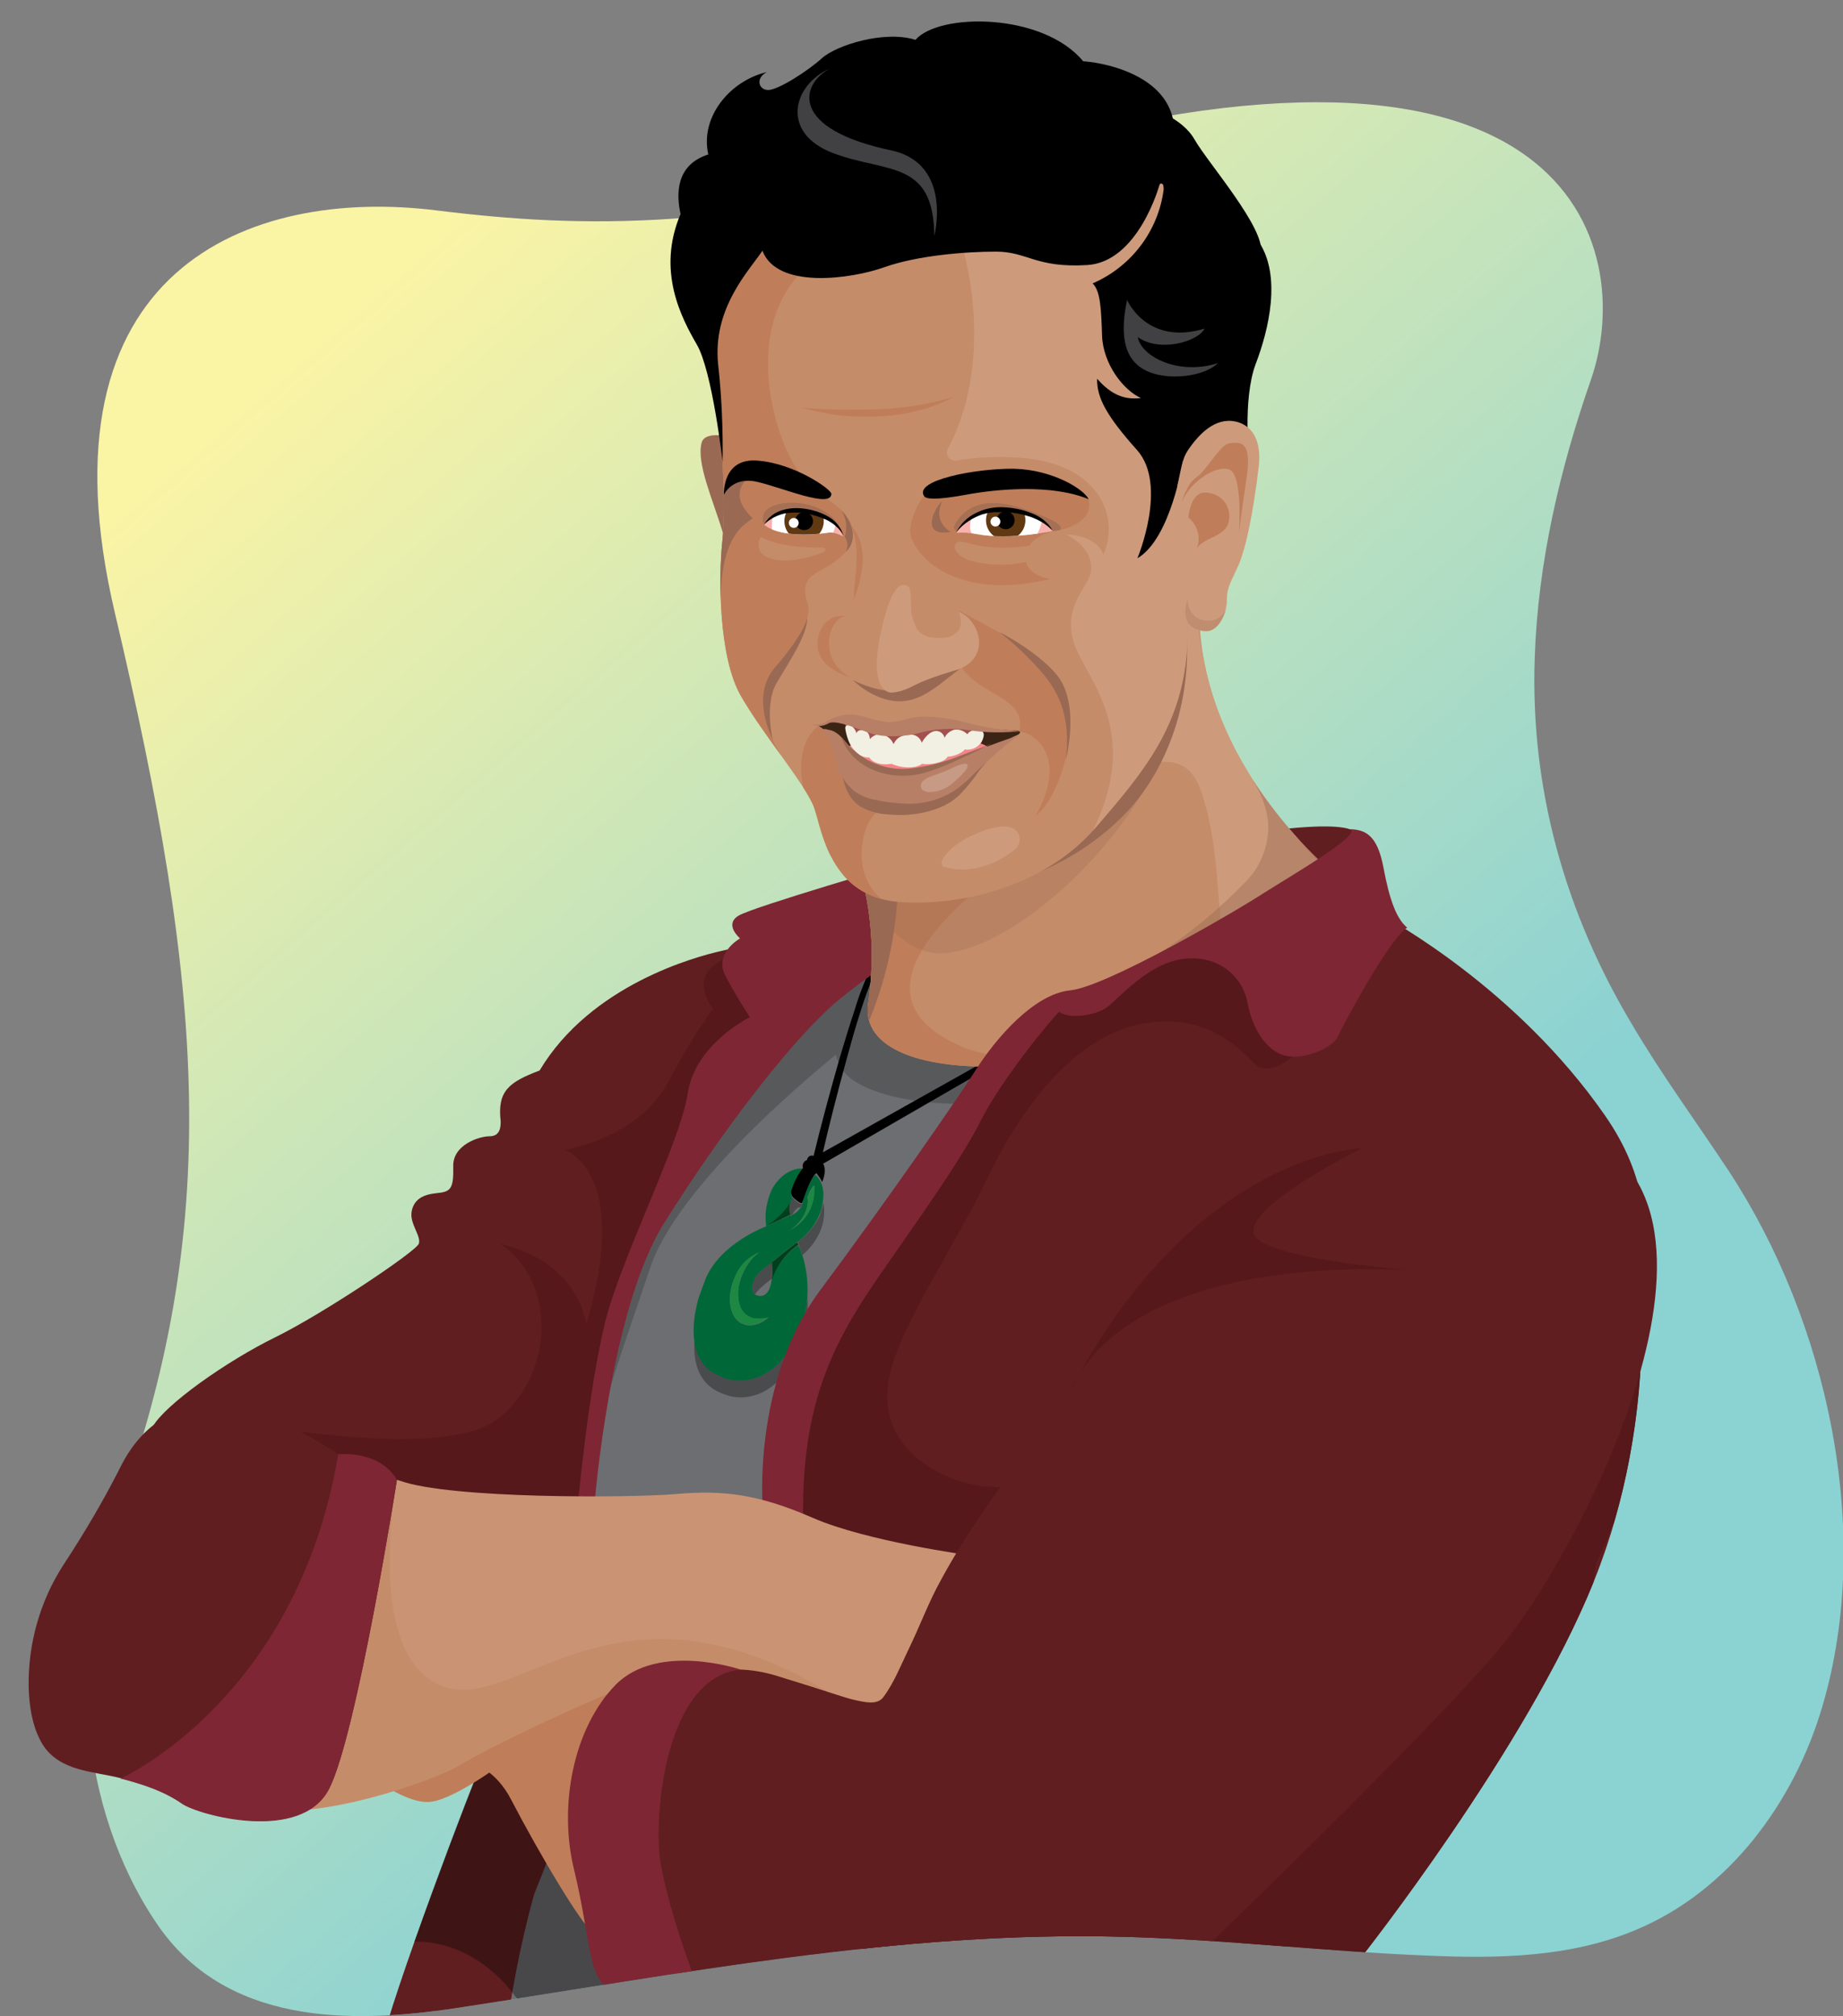 <?xml version="1.0" encoding="utf-8"?>
<!-- Generator: Adobe Illustrator 23.0.1, SVG Export Plug-In . SVG Version: 6.00 Build 0)  -->
<svg version="1.1" id="Layer_1" xmlns="http://www.w3.org/2000/svg" xmlns:xlink="http://www.w3.org/1999/xlink" x="0px" y="0px"
	 viewBox="0 0 411.9 450.3" style="enable-background:new 0 0 411.9 450.3;" xml:space="preserve">
<rect x="0" y="0" width="411.9" height="450.3" fill="#808080" stroke="none"/>
<style type="text/css">
	.st0{fill:url(#SVGID_1_);}
	.st1{clip-path:url(#SVGID_3_);}
	.st2{fill:#601E20;}
	.st3{fill:#6D6E71;}
	.st4{opacity:0.34;enable-background:new    ;}
	.st5{fill:#58595B;}
	.st6{fill:#56181A;}
	.st7{fill:#7E2634;}
	.st8{fill:#C58C6A;}
	.st9{clip-path:url(#SVGID_5_);}
	.st10{fill:#BF7E59;}
	.st11{clip-path:url(#SVGID_7_);}
	.st12{fill:#CD9B7C;}
	.st13{clip-path:url(#SVGID_9_);}
	.st14{fill:#996953;}
	.st15{clip-path:url(#SVGID_11_);}
	.st16{opacity:0.28;fill:#996953;enable-background:new    ;}
	.st17{clip-path:url(#SVGID_13_);}
	.st18{opacity:0.44;fill:#996953;enable-background:new    ;}
	.st19{clip-path:url(#SVGID_15_);}
	.st20{clip-path:url(#SVGID_17_);}
	.st21{clip-path:url(#SVGID_19_);}
	.st22{clip-path:url(#SVGID_21_);}
	.st23{clip-path:url(#SVGID_23_);}
	.st24{fill:#3C2415;}
	.st25{fill:#A35150;}
	.st26{fill:#F48588;}
	.st27{opacity:0.67;fill:#996953;enable-background:new    ;}
	.st28{fill:#F8B1AC;}
	.st29{clip-path:url(#SVGID_25_);}
	.st30{fill:#FFFFFF;}
	.st31{clip-path:url(#SVGID_27_);}
	.st32{fill:#603913;}
	.st33{clip-path:url(#SVGID_29_);}
	.st34{clip-path:url(#SVGID_31_);}
	.st35{fill:#B87F67;}
	.st36{fill:#F2F0E3;}
	.st37{fill:#C79A85;}
	.st38{clip-path:url(#SVGID_33_);}
	.st39{clip-path:url(#SVGID_35_);}
	.st40{clip-path:url(#SVGID_37_);}
	.st41{clip-path:url(#SVGID_39_);}
	.st42{fill:#414042;}
	.st43{clip-path:url(#SVGID_41_);}
	.st44{opacity:0.322;enable-background:new    ;}
	.st45{fill:#006738;}
	.st46{opacity:0.51;enable-background:new    ;}
	.st47{opacity:0.667;enable-background:new    ;}
	.st48{fill:#003F1B;}
	.st49{fill:#1D8841;}
	.st50{fill:#CA9474;}
</style>
<linearGradient id="SVGID_1_" gradientUnits="userSpaceOnUse" x1="-102.655" y1="630.463" x2="-102.194" y2="629.869" gradientTransform="matrix(392.481 0 0 -427.506 40365.707 269599.375)">
	<stop  offset="0" style="stop-color:#FAF4A5"/>
	<stop  offset="1" style="stop-color:#8BD2D3"/>
</linearGradient>
<path class="st0" d="M355.6,84.7c10.1-29.2-3.8-87.7-135.9-49.1c-54.6,16-89.2,15.5-122.1,11.4C55.9,41.8,7.5,59.9,25.7,137
	c19.8,84,24.3,136.6,0,202.3c-10.6,28.8-8.1,64.6,9.3,90.3c15.2,22.5,42.8,22.6,67,18.9c49.5-7.5,98.9-17.3,149.2-15.9
	c22.7,0.6,45.2,3.3,67.9,4.2c15.7,0.7,31.9,0.4,46.4-5.7c20.8-8.6,35.5-28.5,41.8-50c11.5-39,1.1-86-20.9-119.5
	c-7.2-10.9-15-21.5-21.6-32.7C349.8,203.9,342,176.2,343,147C343.7,125.7,348.6,104.8,355.6,84.7"/>
<g transform="translate(0 0)">
	<g>
		<defs>
			<path id="SVGID_2_" d="M355.6,84.7c10.1-29.2-0.3-146.5-132.3-107.8c-54.6,16-108.3,4.3-141.2,0.2
				C40.3-28.1-39.5,66.7-21.4,143.7c19.8,84,24.2,119.3,0,185.1c-10.6,28.8,39,75.1,56.4,100.8c15.2,22.5,42.8,22.6,67,18.9
				c49.5-7.5,98.9-17.3,149.2-15.9c22.7,0.6,45.2,3.3,67.9,4.2c15.7,0.7,31.9,0.4,46.4-5.7c20.8-8.6,35.5-28.5,41.8-50
				c11.5-39,1.1-86-20.9-119.5c-7.2-10.9-15-21.5-21.6-32.7C349.8,203.9,342,176.2,343,147C343.7,125.7,348.6,104.8,355.6,84.7"/>
		</defs>
		<clipPath id="SVGID_3_">
			<use xlink:href="#SVGID_2_"  style="overflow:visible;"/>
		</clipPath>
		<g class="st1">
			<path class="st2" d="M302,188.9c0,0,8.3-6.4-16.3-3.6c-24.6,2.8-17.5,8.4-17.5,8.4l21.2,10.1l9.8-6.2L302,188.9z"/>
			<path class="st3" d="M102,566.1c0,0,43.9,44.6,92.6,30.2s81-105.3,81-105.3l-37.4-61.7l-59.8-32.1l-64.1,4.8l-21.9,62.2
				L102,566.1z"/>
			<path class="st2" d="M123.3,410.7c0.8,1.8-3.6,11.1-4.1,13c-3,11.1-5.2,22.4-6.5,33.8c-2.1,20.3-1.4,40.9-0.2,61.3
				c1.1,18.5,3.6,37.5-0.6,55.8c-2.9,12.9-5.8,0.9-12.5-6.2c-7.7-8.3-16.8-15.2-30-21.1c-10.2-4.6-10-4.8-6.2-14.1
				s18.9-62.1,21.6-74.8c2.7-12.7,20.6-59.6,23.7-66.7C111.6,384.5,123.3,410.6,123.3,410.7z"/>
			<path class="st4" d="M123.3,410.7c0,0-11.6-26.2-14.8-19.1c-2,4.4-9.7,24.6-15.9,42.1c0,0,17.8-1.6,27.7,21.2
				c10,22.7,28.7,48,61.4,49.2s36.8-64.2,36.8-64.2L123.3,410.7z"/>
			<path class="st3" d="M222.5,233.9c0,0-6.3-5.1-11.5-9.8s-11.7-5.7-5.7-10.5c0.5-7-1.6-8.1-1.6-8.1l-39.9,26l-33.2,53.3l-5.1,49.1
				l0.9,10.9l50.6-0.6l11.2-3.7l41.3-79.5L222.5,233.9z"/>
			<path class="st5" d="M189.4,233.5c0,0-37.1,28.8-44.1,49.7c-7,20.9-14.2,39.9-13.6,50.6c0.6,10.8-11.4-44.6-11.4-44.6l39-64
				l21-8.6l7,1.2l3.6-0.5L189.4,233.5z"/>
			<path class="st5" d="M194.5,217.2l-5.9,5.3c0,0-5.8,12.9,1.7,18.5c7.5,5.6,26.7,7.2,40.7,3.7c7.9-2,5.1-7.7,5.1-7.7L194.5,217.2z
				"/>
			<path d="M182.1,258.4l41.7-23.4l0.7,1.5L184,259.9L182.1,258.4z"/>
			<path d="M181.8,258.3c1.8-7.4,3.8-14.8,5.9-22.1c1.1-3.7,2.2-7.3,3.4-10.9c1.1-3.7,2.6-7.3,4.3-10.7l1.1,0.6
				c-1.6,3.4-3,6.9-4.1,10.5c-1.2,3.6-2.2,7.3-3.2,10.9c-2,7.3-3.9,14.7-5.6,22.1L181.8,258.3z"/>
			<path class="st2" d="M162.5,212.1c0,0-0.5,0.1-1.3,0.3c-5.7,1.3-29.1,7.5-40.6,26.7c-6.8,2.6-9.5,4.5-8.7,11.4
				c0,1.2-0.1,3.3-2.5,3.3c-2.3,0-8.3,1.9-8.1,6.8c0.1,5-0.6,5.6-3.7,5.9s-5.1,1.4-5.6,4.1s2.2,5.5,1.6,7.2
				c-0.6,1.7-21.3,15.6-32.1,20.9c-10.8,5.3-24.6,15-27.4,20s71.2,27.6,71.2,27.6l25.8-1.7c0,0-5.9-57.6,46.4-118.1
				c2.2-1.6,4.2-8,4.2-8l-6.8-4.8L162.5,212.1z"/>
			<path class="st6" d="M131,344.5l-71.8-12l-7.9-15.2c0,0,46.5,9.2,59.4,0s14.2-30.8,1.1-39.5c10,2.5,16.8,7.9,19.3,17.7
				c3.3-10.6,7.5-32.3-4.8-38.7c0,0,16.2-2.5,22.9-14.9c6.7-12.4,10.2-16.6,10.2-16.6s-7.7-9,6.2-12.3c13.9-3.3,8.9,15.2,2.7,25.1
				s-18.1,25.6-18.9,28.5s-11.4,21.4-13.5,35.7C133.8,316.6,131,344.5,131,344.5z"/>
			<path class="st7" d="M132.9,335.7c0,0,3.4-43,15.4-62.3c12-19.3,28.7-41.5,39.3-50.2s25.4-17.1,25.4-17.1l-10.8-13.4
				c0,0-33.7,9.8-37.1,11.8c-3.4,2,0.3,5.1,0.3,5.1s-5.9,3.3-3.3,8.3c2.6,5,5.5,9.3,5.5,9.3s-12.2,5.9-13.9,17
				c-1.7,11.1-14.9,36.8-18.4,50.9c-3.9,15.7-6.2,41.5-6.2,41.5L132.9,335.7z"/>
			<g transform="translate(215.413 152.024)">
				<path class="st8" d="M-24,40.4c0,0,5.4,12.8,2.6,31.8C-22.8,82-9.8,87.4,12,86s54-9.1,65.2-31.4c1-3.5,6.8-10.4,6.8-10.4
					S52.2,19.5,52.6-16.6C52.7-32,41.3-30.9,41.3-30.9L-24,40.4z"/>
				<g>
					<defs>
						<path id="SVGID_4_" d="M-24,40.4c0,0,5.4,12.8,2.6,31.8C-22.8,82-9.8,87.4,12,86s54-9.1,65.2-31.4c1-3.5,6.8-10.4,6.8-10.4
							S52.2,19.5,52.6-16.6C52.7-32,41.3-30.9,41.3-30.9L-24,40.4z"/>
					</defs>
					<clipPath id="SVGID_5_">
						<use xlink:href="#SVGID_4_"  style="overflow:visible;"/>
					</clipPath>
					<g class="st9">
						<path class="st10" d="M27.9,29.8L7.6,14.2l-17,6l-15,21.4c0,0,6.3,16.6-0.6,31.3c-4.6,9.8,26.3,21.5,47.1,21
							c22.5-13.6-8.5-6.3-22.2-12C-38.5,65.7,27.9,29.8,27.9,29.8z"/>
					</g>
				</g>
				<g>
					<defs>
						<path id="SVGID_6_" d="M-24,40.4c0,0,5.4,12.8,2.6,31.8C-22.8,82-9.8,87.4,12,86s54-9.1,65.2-31.4c1-3.5,6.8-10.4,6.8-10.4
							S52.2,19.5,52.6-16.6C52.7-32,41.3-30.9,41.3-30.9L-24,40.4z"/>
					</defs>
					<clipPath id="SVGID_7_">
						<use xlink:href="#SVGID_6_"  style="overflow:visible;"/>
					</clipPath>
					<g class="st11">
						<path class="st12" d="M69.2,54.3c0,0,23.2-2.4,19.8-5C64.2,30.1,50.5-3.9,52.6-16.6c0.4-2.8-0.1-5.7-1.4-8.3l-6,4.6
							c0,0-11.8,45-11.8,45c0.1-0.5,0.8-1.1,1.1-1.4c1-1.1,2.1-2.1,3.3-2.9c2.5-1.7,5.5-2.5,8.5-2.2c3.3,0.5,5.1,2.5,6.3,5.4
							c3.4,8.9,3.8,18.3,4.6,27.6c0.8,9.1,1.2,18.1,1.8,27.2c0.2,3.6,0.2,7.6,1.2,11.1C60.7,88.5,69.2,54.3,69.2,54.3z"/>
					</g>
				</g>
				<g>
					<defs>
						<path id="SVGID_8_" d="M-24,40.4c0,0,5.4,12.8,2.6,31.8C-22.8,82-9.8,87.4,12,86s54-9.1,65.2-31.4c1-3.5,6.8-10.4,6.8-10.4
							S52.2,19.5,52.6-16.6C52.7-32,41.3-30.9,41.3-30.9L-24,40.4z"/>
					</defs>
					<clipPath id="SVGID_9_">
						<use xlink:href="#SVGID_8_"  style="overflow:visible;"/>
					</clipPath>
					<g class="st13">
						<path class="st14" d="M-24.5,83.1c0,0,7.1-21.2,0.5-42c11.8,0.4,9.2,1.7,9.2,1.7S-13.4,62-24.5,83.1z"/>
					</g>
				</g>
				<g>
					<defs>
						<path id="SVGID_10_" d="M-24,40.4c0,0,5.4,12.8,2.6,31.8C-22.8,82-9.8,87.4,12,86s54-9.1,65.2-31.4c1-3.5,6.8-10.4,6.8-10.4
							S52.2,19.5,52.6-16.6C52.7-32,41.3-30.9,41.3-30.9L-24,40.4z"/>
					</defs>
					<clipPath id="SVGID_11_">
						<use xlink:href="#SVGID_10_"  style="overflow:visible;"/>
					</clipPath>
					<g class="st15">
						<path class="st16" d="M-24.3,43.3c0,0,7.6,18.3,19.7,17.6c17-1,46.3-28.5,51.8-53.2C52-14-24.3,43.3-24.3,43.3z"/>
					</g>
				</g>
				<g>
					<defs>
						<path id="SVGID_12_" d="M-24,40.4c0,0,5.4,12.8,2.6,31.8C-22.8,82-9.8,87.4,12,86s54-9.1,65.2-31.4c1-3.5,6.8-10.4,6.8-10.4
							S52.2,19.5,52.6-16.6C52.7-32,41.3-30.9,41.3-30.9L-24,40.4z"/>
					</defs>
					<clipPath id="SVGID_13_">
						<use xlink:href="#SVGID_12_"  style="overflow:visible;"/>
					</clipPath>
					<g class="st17">
						<path class="st18" d="M9.3,91c0,0-3.1-14.1,15.5-20.7c14.6-5.1,27.8-14.6,38.5-25.7c3.3-3.5,5-8.3,4.7-13.1
							c-0.4-3.3-1.6-6.4-3.4-9.2C72.8,32.6,81.5,42,83.4,43S25.9,84.3,25.9,84.3L9.3,91z"/>
					</g>
				</g>
			</g>
			<path class="st2" d="M359.2,298.5c0,0,19-21.5-0.6-49.5c-19.6-28.1-47.4-43.3-50.8-45.2s-36.8,7.2-38.6,7.5
				c-1.9,0.3-31.8,8.7-43.3,23.7c-11.5,15-37.7,56.4-42.7,65.8s-8.7,42.4-10.6,48s21.8,51.7,21.8,51.7L357,298.2L359.2,298.5z"/>
			<path class="st6" d="M195.3,280c12.3-13.1,27.7-45.2,31.8-49.3c3.7-3.7,8.1-6.6,13-8.4c4-1.4,22.6-11.4,30-10.8
				c7.3,0.6,20,8.9,20,8.9l1.6,12.9c0,0-7.3,8.4-11.4,4.2c-4.1-4.2-11.5-11.1-24.2-9c-12.6,2-25.2,13.4-35.5,34.8
				c-5.8,12.1-13.4,23.4-19,35.8c-2.5,5.6-4.5,12.1-2.5,18.2c2.5,7.5,9.7,12,17,14c9.3,2.5,18.7-0.8,26.3-6.2
				c23.7-16.8-29.7,42-29.7,42l-36.1-20.1c0,0,1.5-33.4,5.2-42.8C185.5,294.6,195.3,280,195.3,280z"/>
			<path class="st14" d="M195,200c0,0,34.5,5,57-18.8c6.9-7.3,16.8-24.3,12.1-48.4c-2.4-12.1-53,27.9-53,27.9L195,200z"/>
			<path class="st14" d="M161.4,97.3c0,0-4-0.7-4.6,1.6c-1.2,4.6,2.6,12.9,4.8,20.2c2.1,7.1,3.4-2.8,3.4-2.8L161.4,97.3z"/>
			<g transform="translate(179.951 65.074)">
				<path class="st8" d="M-20.4,18.4c0,0,3.3,24.3,1.9,37.3c-0.9,8.5-0.8,26,4.1,34.6s14.6,20,16.4,25s3.4,19.9,19.1,21.1
					c13.9,1,32.6-3.6,43.7-16.5c10.6-12.3,19.9-23,20.6-41.4s1.3-19.2,1.3-19.2l-4.2-41l7.2-33.7L79.5-28.3l-45.1-2.6l-50,7.9
					L-24-9.4L-20.4,18.4z"/>
				<g>
					<defs>
						<path id="SVGID_14_" d="M-20.4,18.4c0,0,3.3,24.3,1.9,37.3c-0.9,8.5-0.8,26,4.1,34.6s14.6,20,16.4,25s3.4,19.9,19.1,21.1
							c13.9,1,32.6-3.6,43.7-16.5c10.6-12.3,19.9-23,20.6-41.4s1.3-19.2,1.3-19.2l-4.2-41l7.2-33.7L79.5-28.3l-45.1-2.6l-50,7.9
							L-24-9.4L-20.4,18.4z"/>
					</defs>
					<clipPath id="SVGID_15_">
						<use xlink:href="#SVGID_14_"  style="overflow:visible;"/>
					</clipPath>
					<g class="st19">
						<path class="st14" d="M-7.2,100.5c0,0-2-8.2,0.8-13c2.9-4.9,7.4-11.5,6.8-15.1s-9.1-0.1-9.1-0.1l-5.6,9.3l2.9,9.2L-7.2,100.5z
							"/>
					</g>
				</g>
				<g>
					<defs>
						<path id="SVGID_16_" d="M-20.4,18.4c0,0,3.3,24.3,1.9,37.3c-0.9,8.5-0.8,26,4.1,34.6s14.6,20,16.4,25s3.4,19.9,19.1,21.1
							c13.9,1,32.6-3.6,43.7-16.5c10.6-12.3,19.9-23,20.6-41.4s1.3-19.2,1.3-19.2l-4.2-41l7.2-33.7L79.5-28.3l-45.1-2.6l-50,7.9
							L-24-9.4L-20.4,18.4z"/>
					</defs>
					<clipPath id="SVGID_17_">
						<use xlink:href="#SVGID_16_"  style="overflow:visible;"/>
					</clipPath>
					<g class="st20">
						<path class="st12" d="M35.3-9.3c0.8,2.6,6.8,25.3-3.4,44.5c-0.5,0.9-0.1,2,0.8,2.4c0.3,0.2,0.7,0.2,1.1,0.2h0
							c3.3-0.6,6.7-0.8,10.1-0.8c7.5,0,15.9,1.4,20.8,7.4c3.4,4.1,4.1,9.7,1.9,14.5c-2.8,6-8.6,10.7-6.9,18.3
							c1.9,9.1,18.3,21,1.8,48.4s13.5-3.7,13.5-3.7L99.3,96c0.1-0.1,0.2-0.3,0.3-0.5l9-19.3c0.1-0.2,0.2-0.4,0.2-0.7l3.4-65.3
							c0-0.4-0.1-0.8-0.3-1.1L98.3-11.4c-0.1-0.1-0.1-0.2-0.2-0.3L85.2-24.1c-0.1-0.1-0.3-0.2-0.5-0.3l-13-6.3
							c-0.2-0.1-0.4-0.2-0.7-0.2L49.6-32c-0.2,0-0.5,0-0.7,0.1l-12.1,4.5c-0.7,0.3-1.2,0.9-1.2,1.7L35.3-9.8
							C35.2-9.6,35.2-9.5,35.3-9.3z"/>
					</g>
				</g>
				<g>
					<defs>
						<path id="SVGID_18_" d="M-20.4,18.4c0,0,3.3,24.3,1.9,37.3c-0.9,8.5-0.8,26,4.1,34.6s14.6,20,16.4,25s3.4,19.9,19.1,21.1
							c13.9,1,32.6-3.6,43.7-16.5c10.6-12.3,19.9-23,20.6-41.4s1.3-19.2,1.3-19.2l-4.2-41l7.2-33.7L79.5-28.3l-45.1-2.6l-50,7.9
							L-24-9.4L-20.4,18.4z"/>
					</defs>
					<clipPath id="SVGID_19_">
						<use xlink:href="#SVGID_18_"  style="overflow:visible;"/>
					</clipPath>
					<g class="st21">
						<path class="st10" d="M3,97.1c0,0-10.7,6.1,3.3,30c6.4,10.9,15.3,11.4,15.3,11.4c-12.4-5.2-8.6-17.2-7.8-19
							c2.5-6.1,7-3.2,7-3.2S13.3,96,3,97.1z"/>
					</g>
				</g>
				<g>
					<defs>
						<path id="SVGID_20_" d="M-20.4,18.4c0,0,3.3,24.3,1.9,37.3c-0.9,8.5-0.8,26,4.1,34.6s14.6,20,16.4,25s3.4,19.9,19.1,21.1
							c13.9,1,32.6-3.6,43.7-16.5c10.6-12.3,19.9-23,20.6-41.4s1.3-19.2,1.3-19.2l-4.2-41l7.2-33.7L79.5-28.3l-45.1-2.6l-50,7.9
							L-24-9.4L-20.4,18.4z"/>
					</defs>
					<clipPath id="SVGID_21_">
						<use xlink:href="#SVGID_20_"  style="overflow:visible;"/>
					</clipPath>
					<g class="st22">
						<path class="st10" d="M-2.7,107.6c-4.4-5.7-9.4-15.3-5-22.3c0.8-1.3,2-2.4,2.9-3.6c1-1.3,2-2.6,2.9-4c1.5-2.3,3.3-5.4,2.4-8.2
							C-1,65,1,63.7,3.5,62.3s14.6-7.6,0.6-16.5c-3-1.9,2.9,1.1-3.8-3.7c-6.7-4.9-20.4-44.9,12.5-54.1S-20-17-20-17l-25.1,36.6
							l-2.3,48.3l10.5,35.7l31.7,30.2"/>
					</g>
				</g>
				<g>
					<defs>
						<path id="SVGID_22_" d="M-20.4,18.4c0,0,3.3,24.3,1.9,37.3c-0.9,8.5-0.8,26,4.1,34.6s14.6,20,16.4,25s3.4,19.9,19.1,21.1
							c13.9,1,32.6-3.6,43.7-16.5c10.6-12.3,19.9-23,20.6-41.4s1.3-19.2,1.3-19.2l-4.2-41l7.2-33.7L79.5-28.3l-45.1-2.6l-50,7.9
							L-24-9.4L-20.4,18.4z"/>
					</defs>
					<clipPath id="SVGID_23_">
						<use xlink:href="#SVGID_22_"  style="overflow:visible;"/>
					</clipPath>
					<g class="st23">
						<path class="st14" d="M-10.9,40.4c0,0-7.9,3.7-0.8,10.3c-2.9,2-10.1,5.9-5.9,33.5c2,13.2-8.2-23.8-8.2-23.8
							S-22.1,42.6-10.9,40.4z"/>
					</g>
				</g>
			</g>
			<path class="st14" d="M186,163.2c0.1,0,0.2-0.4,0.3-0.4c0.8,1.2,0.4,3.4,0.8,4.8c1.1,3.8,0.9,8.6,4,11.6c0.5,0.5,1,0.9,1.7,1.2
				c1.7,0.9,3.6,1.4,5.6,1.5c3.8,0.4,7.7,0,11.3-1.4c1.9-0.7,3.6-1.8,5-3.2c1.5-1.6,2.9-3.3,4.1-5.1c0.1-0.2,0.3-0.3,0.4-0.5
				c0.4-0.5,2.9-3.4,3.3-3.8c0.5-0.4-1.7,1-1.2,0.5c2.3-2.1,2.4-1.7,4.9-3.5c0.3-0.2-1.7-1.2-1.3-1.3c-4.4,1.3-5.3,5.4-9.6,7
				c-3.7,1.5-7.6,2.5-11.6,2.9c-2.5,0.2-5-0.2-7.3-1.1c-2.5-1-4.7-2.6-6.5-4.6c-1.1-1.3,0.3-4.7-1.6-4.9
				C187.5,163.1,186.8,163.1,186,163.2z"/>
			<path class="st24" d="M182.8,162.1c0.9,0.4,1.6,1,2,1.8c0.5,1.2,4.6,6.3,4.6,6.3l10.9,4.4l14.3-3l10.5-6.4c0,0,1.7-0.8,2.2-1
				c0.6-0.2,1.1-0.9,0.2-1c-0.9,0-5.9-0.3-10.2-0.9s-13.8,0.1-16.8,0.1c-3.4-0.3-6.7-0.7-10.1-1.3c0,0-4.1-0.6-4.9-0.1
				C184.6,161.4,183.3,162.5,182.8,162.1"/>
			<path class="st25" d="M218.3,164.2c0.1,0,1.5-0.9-0.3-1.7c-1.8-0.8-7.9-1.1-9-0.8c-1.1,0.3-5.1,1.6-8.6,1.1
				c-3.6-0.5-8.5-1.3-8.5-1.3l-3.1-0.5c0,0.8,0.2,1.5,0.7,2.1c0.7,0.7,2,6.9,2,6.9l7.8,3.4c0,0,7.2-1.6,8.5-2.1c1.3-0.6,8-2.7,8-2.7
				l2.7-1.1c0,0,1.5-2.2,0.9-3C218.6,163.9,218.3,164.2,218.3,164.2z"/>
			<path class="st10" d="M206.5,110.7c-1.7,2.2-2.7,4.8-3.1,7.5c-0.4,4.2,8.5,16.7,31.4,11.1c-8.3-1.1-7.2-9.8,2-10.9
				c0,0,7.9-1.4,6.5-6.9c-8.5-4.5-20.3-4.9-20.3-4.9L206.5,110.7z"/>
			<path class="st26" d="M221.3,167.3c0,0-2.7-3.3-10-0.3c-3.1,1.2-12.2,1.6-16.8-0.1s-5.6,0.6-5.6,0.6l-0.1,1.6l8.9,5.6l14.4-1.7
				L221.3,167.3z"/>
			<path class="st27" d="M213.2,117.6c1-2.2,2.9-3.9,5.2-4.7c4.1-1.4,9.4,0,15.9,2.9c4,1.8,2.5,2.6,2.5,2.6s-8.2,1.7-11.8,1.3
				c-1.8-0.2-3.9-0.7-6.4-0.8c-0.8-0.1-1.5-0.3-2.2-0.6c-0.4-0.1-2.2,0.7-2.4,0.5C213.5,118.6,213.2,118.1,213.2,117.6z"/>
			<path class="st27" d="M188.4,119.6c-0.1-0.2-0.1-0.4-0.2-0.6c-0.2-0.6-0.4-1.1-0.7-1.6c-2.1-3.5-6.3-5-10.2-5.1
				c-2.2-0.1-6.8,0.5-6.8,3.5c0,1.4,0.3,1.4,1.3,2c1.2,0.7,7.5,0.8,12,1.1c0.5,0,1.5-0.2,1.9-0.1c0.7,0,1.2,0.3,1.7,0.3
				C187.8,119.1,188.1,119.3,188.4,119.6z"/>
			<path d="M206.6,110.9c0.4,0.5,2.3,0.9,9.3-0.4c7-1.3,19.2-2.4,27.4,1c-1-2.2-8-6.6-16.7-6.8C218,104.6,203.9,107.3,206.6,110.9z"
				/>
			<path d="M185.8,110.3c0-1-8.1-6.7-16.3-7.4c-8.2-0.8-7.7,7.6-7.7,7.6s1.8-4.1,7.3-2.9S185.8,113.7,185.8,110.3z"/>
			<g transform="translate(237.768 145.103)">
				<path class="st28" d="M-24-26.1c0,0,3.1-5.4,11-4.8c8,0.6,10.6,4.4,10.6,4.4s-9.7,2.1-17,0.7C-20.9-26.1-22.5-26.2-24-26.1z"/>
				<g>
					<defs>
						<path id="SVGID_24_" d="M-24-26.1c0,0,3.1-5.4,11-4.8c8,0.6,10.6,4.4,10.6,4.4s-9.7,2.1-17,0.7C-20.9-26.1-22.5-26.2-24-26.1z
							"/>
					</defs>
					<clipPath id="SVGID_25_">
						<use xlink:href="#SVGID_24_"  style="overflow:visible;"/>
					</clipPath>
					<g class="st29">
						<path class="st30" d="M-20.3-30.2c0,0-1.7,3.2,0.3,5s12.5,1.9,12.5,1.9s3.3-4.4,2.4-6.7s-5.1-4.3-5.1-4.3l-9.9,1.8L-20.3-30.2
							z"/>
					</g>
				</g>
				<g>
					<defs>
						<path id="SVGID_26_" d="M-24-26.1c0,0,3.1-5.4,11-4.8c8,0.6,10.6,4.4,10.6,4.4s-9.7,2.1-17,0.7C-20.9-26.1-22.5-26.2-24-26.1z
							"/>
					</defs>
					<clipPath id="SVGID_27_">
						<use xlink:href="#SVGID_26_"  style="overflow:visible;"/>
					</clipPath>
					<g class="st31">
						<ellipse class="st32" cx="-13" cy="-28.9" rx="4.4" ry="4.4"/>
					</g>
				</g>
				<g>
					<defs>
						<path id="SVGID_28_" d="M-24-26.1c0,0,3.1-5.4,11-4.8c8,0.6,10.6,4.4,10.6,4.4s-9.7,2.1-17,0.7C-20.9-26.1-22.5-26.2-24-26.1z
							"/>
					</defs>
					<clipPath id="SVGID_29_">
						<use xlink:href="#SVGID_28_"  style="overflow:visible;"/>
					</clipPath>
					<g class="st33">
						<ellipse cx="-13" cy="-28.9" rx="2" ry="2"/>
					</g>
				</g>
				<g>
					<defs>
						<path id="SVGID_30_" d="M-24-26.1c0,0,3.1-5.4,11-4.8c8,0.6,10.6,4.4,10.6,4.4s-9.7,2.1-17,0.7C-20.9-26.1-22.5-26.2-24-26.1z
							"/>
					</defs>
					<clipPath id="SVGID_31_">
						<use xlink:href="#SVGID_30_"  style="overflow:visible;"/>
					</clipPath>
					<g class="st34">
						<ellipse class="st30" cx="-15.3" cy="-28.6" rx="1.1" ry="1.1"/>
					</g>
				</g>
			</g>
			<path d="M235.3,118.6c-1.4-1.5-3.1-2.5-5.1-3.2c-1.9-0.6-3.9-1-5.9-1c-0.5,0-1,0-1.5,0c-0.2,0-0.5,0-0.7,0l-0.7,0.1
				c-0.5,0-1,0.2-1.5,0.3c-0.5,0.1-0.9,0.3-1.4,0.5c-0.9,0.4-1.8,0.9-2.6,1.5c-0.8,0.6-1.6,1.3-2.2,2.1c1-1.9,2.5-3.4,4.4-4.3
				c1.9-1,4.1-1.4,6.2-1.3c2.1,0.1,4.2,0.5,6.2,1.3C232.6,115.4,234.3,116.7,235.3,118.6L235.3,118.6z"/>
			<path class="st10" d="M214.4,148.4c2.9-3.6,2.8-8.6-0.1-12.1c5.6,3.3,18.3,9.1,22.5,15.5c5.4,8.1,0.7,25.8-5.4,30.5
				c7-12.3,0.8-18.4-3.6-18.9C229.5,155.5,219.3,155.9,214.4,148.4z"/>
			<path class="st35" d="M183.9,162.9c0.1,0,0.5,0.7,0.6,0.8c0.8,1.2,1.4,2.6,1.8,4c0.4,1.3,0.6,2.8,1.1,4.1
				c0.7,1.8,1.8,3.4,3.3,4.7c1.5,1.2,3.3,1.9,5.2,2.2c2.1,0.5,4.3,0.7,6.5,0.8c3.7,0.2,7.4-0.8,10.6-2.7c1.8-1.2,3.4-2.6,4.9-4.2
				c0.5-0.4,0.9-0.9,1.4-1.3c2.3-2.1,4.6-4.3,7.2-6.2c0.4-0.3,0.8-0.6,1.2-0.8c-4.4,1.3-8.6,3.1-12.9,4.7c-3.7,1.5-7.6,2.5-11.6,2.9
				c-2.5,0.2-5-0.2-7.3-1.1c-2.5-1-4.7-2.6-6.5-4.6c-1.1-1.3-2.4-3-4.3-3.2C184.6,162.8,184.3,162.8,183.9,162.9z"/>
			<path class="st36" d="M188.9,162.6c0,0,0.4,3.5,2.2,5.1c0.8,1,1.9,1.5,3.2,1.5c0.7,1.1,2.4,1.8,5,1.4c1.5,0.8,5.1,1.3,6.8,0
				c1.5,0.3,5-0.2,5.7-1.6c1.4,0,3.4-0.9,3.8-1.6c1.9,0.3,3.8-0.9,4.2-2.8c0.6-2.2-2.9-1.9-3.6-0.6c-0.8-0.8-1.9-1.2-3-1
				c-0.9,0.3-1.7,0.9-2.1,1.8c-0.2-1-1.2-1.7-2.2-1.5c-1.7,0.3-2.9,2.6-2.9,2.6c-0.3-1.1-1.4-1.9-2.5-1.8c-2.3,0-3.2,0.9-3.8,2.1
				c-0.5-1.2-1.6-2.1-3-2.2c-0.9,0-1.7,0.4-2.3,1.1c0,0,0-1.5-1-1.8c-1.7-0.7-2,0.5-2,0.5c-0.1-0.6-0.5-1.1-0.9-1.5
				C190,161.9,189,161.7,188.9,162.6z"/>
			<path class="st37" d="M205.8,175.6c0,0.4,0.3,0.8,0.6,1c0.5,0.2,1,0.4,1.6,0.3c2.1-0.1,4-1,5.5-2.5c0.8-0.7,1.6-1.5,2.3-2.3
				c0.2-0.2,0.6-0.9,0.4-1.3c-0.3-0.5-1.5,0-1.9,0.1c-1.1,0.4-2.1,1-3.2,1.4c-0.5,0.2-1.1,0.4-1.6,0.6c-0.5,0.2-1,0.3-1.6,0.6
				c-0.6,0.2-1.1,0.5-1.6,0.9C206,174.7,205.8,175.2,205.8,175.6z"/>
			<g transform="translate(194.806 145.001)">
				<path class="st28" d="M-6.4-25.2c0.1-0.5-2.8-5.3-9.1-5.6s-8.5,3-8.5,3s3.1,3.3,14.2,1.8C-8.7-26.4-6.4-25.2-6.4-25.2z"/>
				<g>
					<defs>
						<path id="SVGID_32_" d="M-6.4-25.2c0.1-0.5-2.8-5.3-9.1-5.6s-8.5,3-8.5,3s3.1,3.3,14.2,1.8C-8.7-26.4-6.4-25.2-6.4-25.2z"/>
					</defs>
					<clipPath id="SVGID_33_">
						<use xlink:href="#SVGID_32_"  style="overflow:visible;"/>
					</clipPath>
					<g class="st38">
						<path class="st30" d="M-21-32.9c0,0-2.2,4.3-0.9,8.1s8.4,3.4,8.4,3.4l3.5-1.8c0,0,3.3-5.4,1.9-7.9s-4.8-4-4.8-4l-8.4,2
							L-21-32.9z"/>
					</g>
				</g>
				<g>
					<defs>
						<path id="SVGID_34_" d="M-6.4-25.2c0.1-0.5-2.8-5.3-9.1-5.6s-8.5,3-8.5,3s3.1,3.3,14.2,1.8C-8.7-26.4-6.4-25.2-6.4-25.2z"/>
					</defs>
					<clipPath id="SVGID_35_">
						<use xlink:href="#SVGID_34_"  style="overflow:visible;"/>
					</clipPath>
					<g class="st39">
						<ellipse class="st32" cx="-15.1" cy="-28.6" rx="4.4" ry="4.4"/>
					</g>
				</g>
				<g>
					<defs>
						<path id="SVGID_36_" d="M-6.4-25.2c0.1-0.5-2.8-5.3-9.1-5.6s-8.5,3-8.5,3s3.1,3.3,14.2,1.8C-8.7-26.4-6.4-25.2-6.4-25.2z"/>
					</defs>
					<clipPath id="SVGID_37_">
						<use xlink:href="#SVGID_36_"  style="overflow:visible;"/>
					</clipPath>
					<g class="st40">
						<ellipse cx="-15.1" cy="-28.6" rx="2" ry="2"/>
					</g>
				</g>
				<g>
					<defs>
						<path id="SVGID_38_" d="M-6.4-25.2c0.1-0.5-2.8-5.3-9.1-5.6s-8.5,3-8.5,3s3.1,3.3,14.2,1.8C-8.7-26.4-6.4-25.2-6.4-25.2z"/>
					</defs>
					<clipPath id="SVGID_39_">
						<use xlink:href="#SVGID_38_"  style="overflow:visible;"/>
					</clipPath>
					<g class="st41">
						<ellipse class="st30" cx="-17.4" cy="-28.2" rx="1.1" ry="1.1"/>
					</g>
				</g>
			</g>
			<path d="M254.2,124.7c0,0,6.9-16.4-0.1-24.2c-6.8-7.6-9-11.7-8.9-15.9c2.4,2.7,5.3,4.9,9.8,4.3c-3.9-1.7-8.5-7.6-8.7-14
				c-0.2-6.3-0.4-9.9-2.1-11.6c9-3.9,15.2-12.4,16-22.2c3.9,0.6,16.2,5.4,21.2,13c5,7.6,2.2,19.5-0.8,27.3
				c-2.9,7.9-1.4,21.1-1.4,21.1l-14.8,0.5C264.3,103.1,261.7,120.3,254.2,124.7z"/>
			<path class="st12" d="M263.1,108.7c1.2-5.6,1.2-6.6,3-9c2.5-3.4,6.2-6.9,10.9-5.3c4.2,1.5,4.8,6.2,4.3,10
				c-1.2,10.1-2.9,18.6-4.8,22.5c-1.9,3.9-2.3,5-2.3,7.1c0.1,2-1.4,6.9-4.5,7c-1.8,0.1-3.5-0.8-4.5-2.4"/>
			<path class="st16" d="M269.8,140.9c2.7-0.1,4.2-3.9,4.5-6.1c-0.2,2.3-2.3,4.1-4.6,3.8c-0.1,0-0.2,0-0.4,0
				c-3.9-0.6-3.9-4.7-3.9-4.7S262.8,140.9,269.8,140.9z"/>
			<path class="st10" d="M264.1,112.3c0,0,1-4.2,3.3-5.7c2.3-1.5,5.3-7.4,7.4-7.6c2.2-0.2,5.1-0.9,3.8,7.8
				c-1.3,8.7-1.7,12.2-1.7,12.2s0.9-12.8-2.1-14.1C271.8,103.7,265.7,107.8,264.1,112.3z"/>
			<path class="st10" d="M267.3,122.9c1.3-3.1,7-2.7,7.4-6.9c0.4-2.9-1.6-5.5-4.5-5.9c-0.5-0.1-1.1-0.1-1.6,0c-2.7,0.7-3,5.5-3,5.5
				C267.8,117.4,268.5,120.4,267.3,122.9z"/>
			<path d="M259.1,41.4c0,0-4.7,17.1-16.1,17.8c-11.5,0.7-13.4-3-20.4-3s-17.7,0.9-25,3.5c-7.3,2.6-23.9,5-27.2-3.7
				c-3.1,4.6-11.2,12.9-9.9,25.4c0.8,7.2,1.1,14.5,1,21.8c0,0-2.3-20.4-5.8-26.3c-3.4-5.9-9-16.4-3.6-29.1
				c-0.9-4.1-1.3-10.9,6.2-13.3c-1.9-8.4,4.9-16.5,13.1-18.4c-2.6,1.3-1.9,4,0.3,4c2.2,0,8.8-4.2,12-7.1c3.2-2.9,14-6.3,20.9-4.1
				c5.3-6.1,28.5-6.1,37.5,4.8C242.3,13.6,272.4,15.8,259.1,41.4z"/>
			<path d="M257.1,24.2c0,0,7,1.9,9.9,7s15.9,19.9,14.8,25.3s-18.6,2.6-18.6,2.6s-3.2-17.3-3.2-17.6c0-0.3-0.2-0.4-0.4-0.5
				c-0.2-0.1-0.5,0.1-0.6,0.3c-4,1-3.1-7.4-3.1-7.4L257.1,24.2z"/>
			<path class="st35" d="M228.1,163.3c-3.8,0.4-7.7,0.4-11.5-0.2c-4-0.6-8.1-0.3-11.9,0.8c-1.2,0.3-6.8,1.2-10.7-0.3s-7.6-2.8-8.9-2
				c-1.2,0.7-2.7,0.7-4,0.1c1.1,0.3,2.3,0.1,3.4-0.4c1.8-1.2,4-1.8,6.2-1.7c1.2,0.2,2.4,0.4,3.6,0.8c1.5,0.5,3.1,0.8,4.6,0.9
				c1.4-0.1,2.8-0.4,4.2-0.8c1.5-0.4,3-0.5,4.5-0.4c2.9,0.1,5.8,0.6,8.7,1.4C220.1,162.5,224.1,163.1,228.1,163.3z"/>
			<path class="st8" d="M170.4,120.1c-0.4-0.2-0.7,0.2-0.8,0.7c-0.2,1.3-0.2,3.4,3.6,4.2c3.5,0.8,8.7-0.8,10.9-1.7
				c0.3-0.1,0.4-0.4,0.3-0.7c-0.1-0.2-0.3-0.3-0.5-0.3C180.6,122.3,174.7,122.3,170.4,120.1z"/>
			<path class="st8" d="M215,121c-0.1,0-0.1,0-0.2,0c-0.5-0.1-1.1,0.1-1.3,0.6c-0.4,0.9,0.3,1.9,1,2.4c0.8,0.6,1.7,1.1,2.7,1.3
				c4.3,1.1,8.7,1.1,13,0c0.5-0.1,0.7-1.9,1.2-2.2c0.5-0.3,0.2-1.6-0.4-1.4c-4.6,0.9-9.4,0.9-14-0.2
				C216.4,121.3,215.7,121.1,215,121z"/>
			<path class="st14" d="M188.1,164.9c2.7,7.2,11.4,9.6,18.2,7.8c3.1-0.9,6-2.1,8.9-3.5c2.2-1,4.3-2,6.5-3.1
				c-2.4,0.9-4.7,1.8-7.1,2.7c-3.7,1.5-7.6,2.5-11.6,2.9c-2.5,0.2-5-0.2-7.3-1.1c-2.5-1-4.7-2.6-6.5-4.6c-0.4-0.5-0.8-0.9-1.2-1.4
				C188.1,164.7,188.1,164.8,188.1,164.9z"/>
			<path class="st14" d="M212.5,118.8c0,0-4.2-2.1-1.9-6.9C208.5,113.9,205.8,120,212.5,118.8z"/>
			<path class="st14" d="M188.8,119.9c0.6-1.9,0.4-4-0.7-5.8c1.3,1.1,4.4,5.9,0.9,9.2C189.6,122.2,189.5,120.9,188.8,119.9z"/>
			<path class="st12" d="M227.7,186.4c0.5,1.3,0,2.8-1.1,3.5c-4.1,3.3-10,5.3-15.3,3.8c-0.2,0-0.4-0.1-0.5-0.2
				c-1.4-1.2,1.8-3.9,2.5-4.5c1.5-1.1,3.1-2.1,4.9-2.8C223.1,184.1,226.6,184,227.7,186.4z"/>
			<path class="st10" d="M179.3,91.1c2.9,0.2,5.7,0.3,8.5,0.4c2.8,0,5.7,0,8.5-0.1c2.8-0.1,5.6-0.4,8.4-0.8c2.8-0.5,5.6-1.1,8.3-1.9
				l0,0c-2.5,1.4-5.3,2.4-8.1,3.1c-2.8,0.7-5.7,1.1-8.6,1.2c-2.9,0.1-5.8,0.1-8.7-0.2C184.9,92.4,182.1,91.9,179.3,91.1z"/>
			<path class="st12" d="M243.1,129.7c1.6-2.8,1.1-7.3-4.8-10.3c3.6,0.1,8.6,1.6,8.7,6.7C247,131.1,241.5,132.5,243.1,129.7z"/>
			<path class="st42" d="M251.9,67c0,0,4.4,10.3,17.3,6.4c-1.4,2.9-10,5.4-14.9,1.9c0.6,4.1,8.8,8.7,17.9,5.8
				c-2.6,2.6-9.1,3.8-14.2,2.4C253.6,82.2,249.4,78.7,251.9,67z"/>
			<path d="M170.8,117.1c0.9-1.6,2.4-2.7,4.2-3.2c1.7-0.5,3.6-0.5,5.3-0.2c1.8,0.3,3.5,0.9,5,1.8c1.5,0.9,2.7,2.4,3.2,4.1
				c-0.4-0.8-0.9-1.4-1.6-2c-0.6-0.6-1.3-1-2-1.4c-1.5-0.7-3.1-1.2-4.7-1.5c-1.6-0.3-3.3-0.3-4.9,0
				C173.6,115.1,172.1,115.9,170.8,117.1L170.8,117.1z"/>
			<path class="st14" d="M236.9,151.7c-2.4-3.5-7.9-7.6-13.5-10.5c3.3,2.6,6.4,5.5,9.2,8.7c3.4,3.9,6.9,9.3,5.6,19.9
				C239.7,163.4,239.8,156.2,236.9,151.7z"/>
			<path class="st42" d="M208.8,52.7c0,0,4.1-15.7-9.1-19c-23.5-4.8-20.8-14.9-14.2-18.4c-8.3,3.6-11.2,14.4,0.7,18.9
				S208.7,35.6,208.8,52.7z"/>
			<g transform="translate(173.737 284.816)">
				<g>
					<defs>
						<polygon id="SVGID_40_" points="-24,22.5 -4.4,-30.9 19.3,-22.9 -0.3,30.5 						"/>
					</defs>
					<clipPath id="SVGID_41_">
						<use xlink:href="#SVGID_40_"  style="overflow:visible;"/>
					</clipPath>
					<g class="st43">
						<path class="st44" d="M6.7,4.7C6.5,7.2,6,9.6,5.1,12C1.4,21.5-5.5,25-11.8,22.9c-0.7-0.2-1.3-0.5-1.9-0.9
							c-2.9-1.6-4.4-4.4-4.8-7.7c-0.4,4.9,0.8,9.3,4.8,11.5c0.6,0.3,1.3,0.6,1.9,0.9c6.3,2.1,13.2-1.3,16.9-10.9
							C6.5,12.2,7,8.4,6.7,4.7 M-1.2-3c0,0-3.3,2.5-3.9,3.7C-5.6,1.9-6,3.7-5,4.3C-4.3,3.1-1.6,1-1.2,0.8c0-0.6,0.1-1.2,0.1-1.9
							v-0.5C-1.1-2.1-1.2-2.6-1.2-3 M5.8-16.7c-0.2,0.5-0.3,0.8-0.3,0.8c-0.1,0-0.2,0-0.3,0c-0.7-0.3-1.2-0.8-1.7-1.3
							c0,0-0.1-0.1-0.1-0.1c-0.7,1.2-0.9,2.6-0.5,3.9c0.2-0.1,0.4-0.1,0.5-0.2C3.6-14,3.8-14.3,4-14.5c0.2-0.3,0.7-0.8,1.1-0.6
							c0,0,0,0,0,0C5.5-15.5,5.8-16.1,5.8-16.7 M10.3-16.2c-0.2,1-0.5,1.9-0.8,2.8c-1.1,2.4-2.8,4.5-5,6l0,0l0,0
							c0.1,0.2,0.2,0.4,0.3,0.6l0,0C5-6,5.3-5.2,5.6-4.5c1.7-1.4,3-3.2,3.9-5.1C10.4-11.7,10.7-14,10.3-16.2"/>
						<path class="st45" d="M-1.1-1.2L-1.1-1.2 M-1.1-1.6L-1.1-1.6 M-7.4,11c-0.2-0.1-0.4-0.2-0.6-0.2c-2.8-1.5-3.5-6.2-1.4-10.5
							c1-2.5,3-4.4,5.5-5.4c-1.9,1-3.5,3.6-4.3,5.9C-8.2,1-8.3,1.2-8.4,1.5c-0.5,1.7-0.5,3.6,0,5.3C-8,8-7.1,9-5.9,9.5
							c0.1,0,0.2,0.1,0.3,0.1C-5.3,9.7-5,9.7-4.7,9.8c0.5,0.1,1,0.1,1.5,0c0.5,0,0.9-0.2,1.3-0.4C-3.6,10.9-5.7,11.6-7.4,11
							 M2.2-9.7c4.4-2.4,4.9-6.7,4.5-7.6c0.3-1,0.8-2,1.5-2.8C8.6-14.4,5.5-11.5,2.2-9.7 M5.7-23.8c-2.4-0.2-5.2,1.5-6.9,4.6
							c-1.2,2.6-1.7,5.4-1.3,8.3l0,0c2.2-1.3,4.1-3.1,5.4-5.3c-0.3,0.9-0.3,1.9,0,2.8c-0.5,0.3-4.7,2.1-5.4,2.5v0
							c0,0-9.9,3.6-13.4,11.4c-2,4.4-3.2,9.6-2.7,13.9c0.4,3.3,1.8,6.2,4.8,7.7c0.6,0.3,1.3,0.6,1.9,0.9C-5.6,25,1.4,21.6,5.1,12
							C6,9.7,6.5,7.2,6.7,4.7c0.2-3.1-0.2-6.2-1.1-9.1C5.3-5.2,5-5.9,4.7-6.7C1.8-4.8-0.3-2-1.3,1.2c-0.5,3.5-2.2,3.7-3.3,3.3
							c0,0,0,0,0,0c-0.1,0-0.2-0.1-0.3-0.1C-6,3.7-5.6,2-5.1,0.8c0.5-1.3,3.9-3.7,3.9-3.7c0,0.5,0,0.9,0.1,1.3c0-0.4,0-0.8-0.1-1.3
							c-0.2,0.1-0.3,0.2-0.5,0.3c0,0,5.3-4.2,6-4.7l0,0c0,0,0,0,0,0c0,0,0,0,0,0c2.2-1.5,3.9-3.5,5-6c0.4-0.9,0.7-1.9,0.8-2.8
							c0.6-3.3-0.4-5.2-1.6-6.3c-1.3,1.2-2.4,4.2-2.8,5.8c0,0.6-0.2,1.2-0.6,1.7c-0.5,0.6-1.1,1.1-1.7,1.4c-0.2,0.1-0.3,0.2-0.5,0.2
							c-0.4-1.3-0.3-2.7,0.5-3.9c-0.3-0.4-0.4-0.9-0.3-1.4C3.6-20.5,4.5-22.3,5.7-23.8"/>
						<path d="M8.3-26.6c-0.8-0.3-1.5,0-1.7,0.9c-0.7,0.2-1.1,1-0.9,1.7c0,0,0,0.1,0,0.1l0,0c-1.2,1.5-2,3.2-2.6,5
							c-0.1,0.5,0,1,0.3,1.4l0.1,0.1c0.5,0.5,1.1,1,1.7,1.3c0.1,0,0.2,0,0.3,0c0,0,0.1-0.3,0.3-0.8c0.5-1.5,1.6-4.6,2.8-5.8
							c0,0,0.1-0.1,0.1-0.1c0.5,0.6,1,1.3,1.3,2c0,0,1.4-2.9-0.1-4.6C9.6-25.9,9-26.3,8.3-26.6"/>
						<path class="st46" d="M-1.2,0.8L-1.2,0.8c0,0.2,0,0.3,0,0.5v0C-1.2,1.1-1.2,0.9-1.2,0.8"/>
						<path class="st47" d="M-1.1-1.2c0,0.7,0,1.4-0.1,1.9l0,0C-1.1,0.2-1.1-0.4-1.1-1.2 M-1.1-1.4L-1.1-1.4 M-1.1-1.7L-1.1-1.7
							C-1.1-1.6-1.1-1.7-1.1-1.7C-1.1-1.7-1.1-1.7-1.1-1.7 M4.4-7.3L4.4-7.3c0,0.1,0.1,0.3,0.3,0.6l0,0C4.6-6.9,4.5-7.1,4.4-7.3"/>
						<path class="st48" d="M4.4-7.3L4.4-7.3c-0.8,0.5-6,4.7-6,4.7C-1.4-2.9-1.2-3-1.2-3c0,0.4,0.1,0.9,0.1,1.3v0.5
							c0,0.7,0,1.4-0.1,1.9c0,0.1,0,0.3,0,0.4c1-3.2,3.1-6,5.9-7.9C4.5-7.1,4.4-7.3,4.4-7.3"/>
						<path class="st46" d="M-2.5-11L-2.5-11L-2.5-11L-2.5-11"/>
						<path class="st48" d="M2.9-16.3c-1.3,2.2-3.2,4-5.4,5.3l0,0v0c0.8-0.3,4.9-2.2,5.4-2.5C2.6-14.4,2.6-15.4,2.9-16.3"/>
						<path class="st49" d="M-3.9-5.2c-2.5,1-4.5,2.9-5.5,5.4c-2,4.3-1.4,9.1,1.4,10.5c0.2,0.1,0.4,0.2,0.6,0.2
							c1.7,0.6,3.8-0.1,5.5-1.7c-0.4,0.3-0.8,0.4-1.3,0.4c-0.5,0.1-1,0.1-1.5,0C-5,9.7-5.3,9.6-5.6,9.5c-0.1,0-0.2-0.1-0.3-0.1
							C-7.1,8.9-8,8-8.4,6.7c-0.5-1.7-0.5-3.6,0-5.3c0.1-0.3,0.1-0.5,0.2-0.8C-7.4-1.6-5.8-4.1-3.9-5.2"/>
						<path class="st49" d="M8.3-20.1c-0.7,0.8-1.2,1.8-1.5,2.8c0.3,0.9-0.2,5.3-4.5,7.6C5.5-11.4,8.6-14.4,8.3-20.1"/>
					</g>
				</g>
			</g>
			<path class="st10" d="M82.1,396.2c0,0,9,7.2,14.5,6.2c5.5-0.9,16.2-8.7,18.2-10.6c2-1.9-12.9-10.1-12.9-10.1L82.1,396.2z"/>
			<path class="st7" d="M170.5,337.3c0,0-2.6-28.4,12.8-49.1c15.4-20.7,30.5-42.5,34.9-49.4c4.4-6.9,12.9-16.8,21-17.6
				c8.1-0.8,37.4-17.9,43.2-21.7c5.8-3.7,22.6-13.4,19.2-14.3c3.4,0.1,6.2,1.1,7.6,8.6s3,11.5,5.3,13.4
				c-4.1,2.5-14.6,22.3-15.6,24.5s-7.8,5.5-12.3,3.9c-4.5-1.6-7-7.2-7.8-11.7c-0.8-4.5-5.1-10.4-13.6-9.8s-15.6,9.5-18.1,11.1
				c-2.5,1.6-8.1,2.5-10.4,0.8c-1.7,1.6-12.9,15.1-17.6,24.5c-5.3,10.6-19.3,29.3-25.7,39.1c-8.3,12.8-14.3,26.2-13.9,49.9
				C179.9,358.8,170.5,337.3,170.5,337.3z"/>
			<path class="st10" d="M95.5,393.2c0,0,12.3-3.6,18.7,8.7c6.4,12.3,16,28.4,18.4,29.8c-2.3-7.3-7-31.8-3-40.2
				c4.1-8.4,11.7-17.3,17-20.7c5.3-3.4-43.9-0.1-43.9-0.1S95.2,393.2,95.5,393.2z"/>
			<path class="st50" d="M216.8,347.4c0,0-23.1-3.1-35.2-8.4c-12.2-5.3-20-6.2-30.4-5.3c-10.4,0.9-50.8,1.1-61.9-3
				c0,0-23.8-8.9-45.7,44.2c-14.2,49.3,53.4,22.9,59.1,19.3s40.8-20.7,47.4-20.6c6.6,0.2,45.7,11.4,45.7,11.4
				S223.5,365.5,216.8,347.4z"/>
			<path class="st2" d="M366,280.4c0,0,5.3,35.2-9.7,72.6S304,437.5,304,437.5s5,20.9-5.3,29.3c-1.6,2.2-2.9,5.8-0.8,8.6
				c2.1,2.8,3.4,6.2,2.7,8.6c2.9,3.7,27,28,18.9,57.3c-8.1,29.3-48.6,67.6-122.8,80.1c-20.6,3.1-17.5,2.5-16.8-9.3
				c0.6-11.8,5-43-1.2-71.7c-6.2-28.7-10.6-56.7-0.6-83.5c10-26.8,134-152.1,134-152.1L366,280.4z"/>
			<path class="st6" d="M366.2,281.1c-0.1-0.2-0.2-0.4-0.4-0.6l-53.6,24.2c0,0-124,125.3-134,152.1c-3.2,8.8-5.1,18.1-5.7,27.4
				c4.9,2.6,10.2,4.3,15.6,5.2c13.5,2.1,29.4,1.8,41.8-4.4c9.9-5,18.1-12.7,26.3-20.1c21.6-19.3,41.7-40.3,61.8-61.2
				c6.5-6.8,13.2-13.5,19-20.9c6.2-7.9,16.3-24.4,23.7-42.7C366.3,321,368.1,300.9,366.2,281.1z"/>
			<path class="st8" d="M98.9,376.6c-17.8-6.8-10.2-46-10.2-46l-1.3-0.3c-0.2,0-0.5,0-0.7-0.1l-24.3,22.1l-8.1,51.3
				c16.8,4.2,44.9-7,48.4-9.3c5.6-3.6,40.8-20.7,47.4-20.6c6.6,0.1,45.7,11.4,45.7,11.4C140.5,344,116.6,383.4,98.9,376.6z"/>
			<path class="st2" d="M88.7,330.6c0,0-2.6-6.2-13.1-5.8c-7.8-5.1-36-23.1-48.9,3.3c-3.8,7.5-8.1,14.7-12.7,21.7
				c-5.1,8-7.7,17.3-7.6,26.8c0.1,4.4,0.8,9.2,3.1,13c3.8,6.1,11.4,6,17.6,7.6c4.7,1.2,9.6,2.8,13.6,5.6c3.6,2.5,26.7,8.9,32.9-3.4
				C79.8,387.1,88.7,330.6,88.7,330.6z"/>
			<path class="st6" d="M340.9,325.4l-42.2,25.3l-20.6,48.6l-2.3,44.9c0,0,13.5,38.9-45.7,59.2c34.3-10.6,52.1-13.3,63.8-6
				c10.3,6.4,22.5,33.9,19.4,58.1c2.7-4.5,4.8-9.3,6.2-14.3c8.1-29.3-16-53.6-18.9-57.3c0.7-2.5-0.6-5.9-2.7-8.6
				c-2.1-2.8-0.8-6.4,0.8-8.6c10.3-8.4,5.3-29.3,5.3-29.3s37-46.6,52.1-83.9l1-7L340.9,325.4z"/>
			<path class="st2" d="M153.8,375.6c0,0,7.2-5.2,20.1-1.2c11.1,3.4,14.8,4.8,17.1,5.3c2.3,0.5,5,1.2,6.4-0.6
				c2.4-3.2,4-7.3,5.7-10.8c2.5-5.1,4.4-10.4,7.2-15.4c2.7-5,5.7-9.8,8.9-14.5c4.2-6.2,8.6-12.2,13.4-18c4.7-5.6,9.5-11.3,15.7-15.2
				c0,0-0.5-6.6,6.8-8.3c2.8-6.1,35.5-56.6,89.4-46.6c53.9,10,9.3,94.4-7.5,115.6s-89.4,90.4-97.6,97.6c-8.1,7.2-37.1,11.2-51.4,9
				c-14.3-2.2-27.4-10.9-33-21.8C149.4,439.6,133.9,387,153.8,375.6z"/>
			<path class="st7" d="M165.5,372.9c0,0-18.4-6.2-27.9,3.4c-9.5,9.7-12.8,27.1-9.3,41.3c3.4,14.2,3.1,21.5,6.2,25.2
				c3.1,3.7,7.8,4.8,12.6,9.8s11.8,12,20,11.1c-8.9-8.7-18.4-39.1-19.6-48.6C146.2,405.7,148.5,374.7,165.5,372.9z"/>
			<path class="st7" d="M75.6,324.8c10.4-0.5,13.1,5.8,13.1,5.8s-8.9,56.6-15.1,68.9s-29.3,5.9-32.9,3.4c-4-2.8-8.9-4.4-13.6-5.6
				c-0.1,0-0.1,0-0.2,0C26.9,397.2,66.3,379.9,75.6,324.8z"/>
			<path class="st6" d="M238.7,311.5c15.3-34.6,81.4-27.4,81.4-27.4s-39.7-2.5-40-9c-0.3-6.5,24.2-18.6,24.2-18.6
				S267,257.2,238.7,311.5z"/>
			<path class="st10" d="M190.4,117.6c1,1.1,1.6,2.4,2,3.8c0.3,1.4,0.5,2.9,0.4,4.3c-0.2,2.8-0.9,5.6-2,8.2c0-1.4,0.2-2.8,0.3-4.2
				s0.3-2.7,0.3-4.1C191.6,122.9,191.2,120.2,190.4,117.6z"/>
			<path class="st14" d="M190.6,151.9c0,0,4.6,2.4,8.7,2.4c1.6-0.3,3.2-0.8,4.6-1.6c3.8-1.6,7.7-3,11.7-4.1c-4.7,3.3-8.6,7.6-13.7,8
				C195.7,157.1,190.6,151.9,190.6,151.9z"/>
			<path class="st12" d="M202.7,130.8c0.9,0.3,0.8,2.5,0.9,4.7c0,1.7,0.5,3.4,1.3,4.9c1.1,1.8,3.3,2.2,5.3,2.1c0.2,0,0.4,0,0.5,0
				c1.6,0,3-0.8,3.8-2.1c0.2-0.5,0.3-1.1,0.3-1.7c0-0.4-0.1-0.7-0.2-1c0-0.2-0.2-1.1-0.4-1.1c5.1,2,7.6,11.1-1.3,13.3
				c0,0-3.4,1-5.9,2c-3,1.1-4.5,2.6-7.8,2.8c0,0-5.1,0.3-2.5-12.6C199.3,129.4,201.8,130.5,202.7,130.8z"/>
			<path class="st10" d="M190,151.3c-4.6-1.6-7.9-4.1-7.2-8.6c0.6-3.8,3.5-5.5,6.1-5.1C185.2,138.3,182.6,147.1,190,151.3z"/>
		</g>
	</g>
</g>
</svg>
